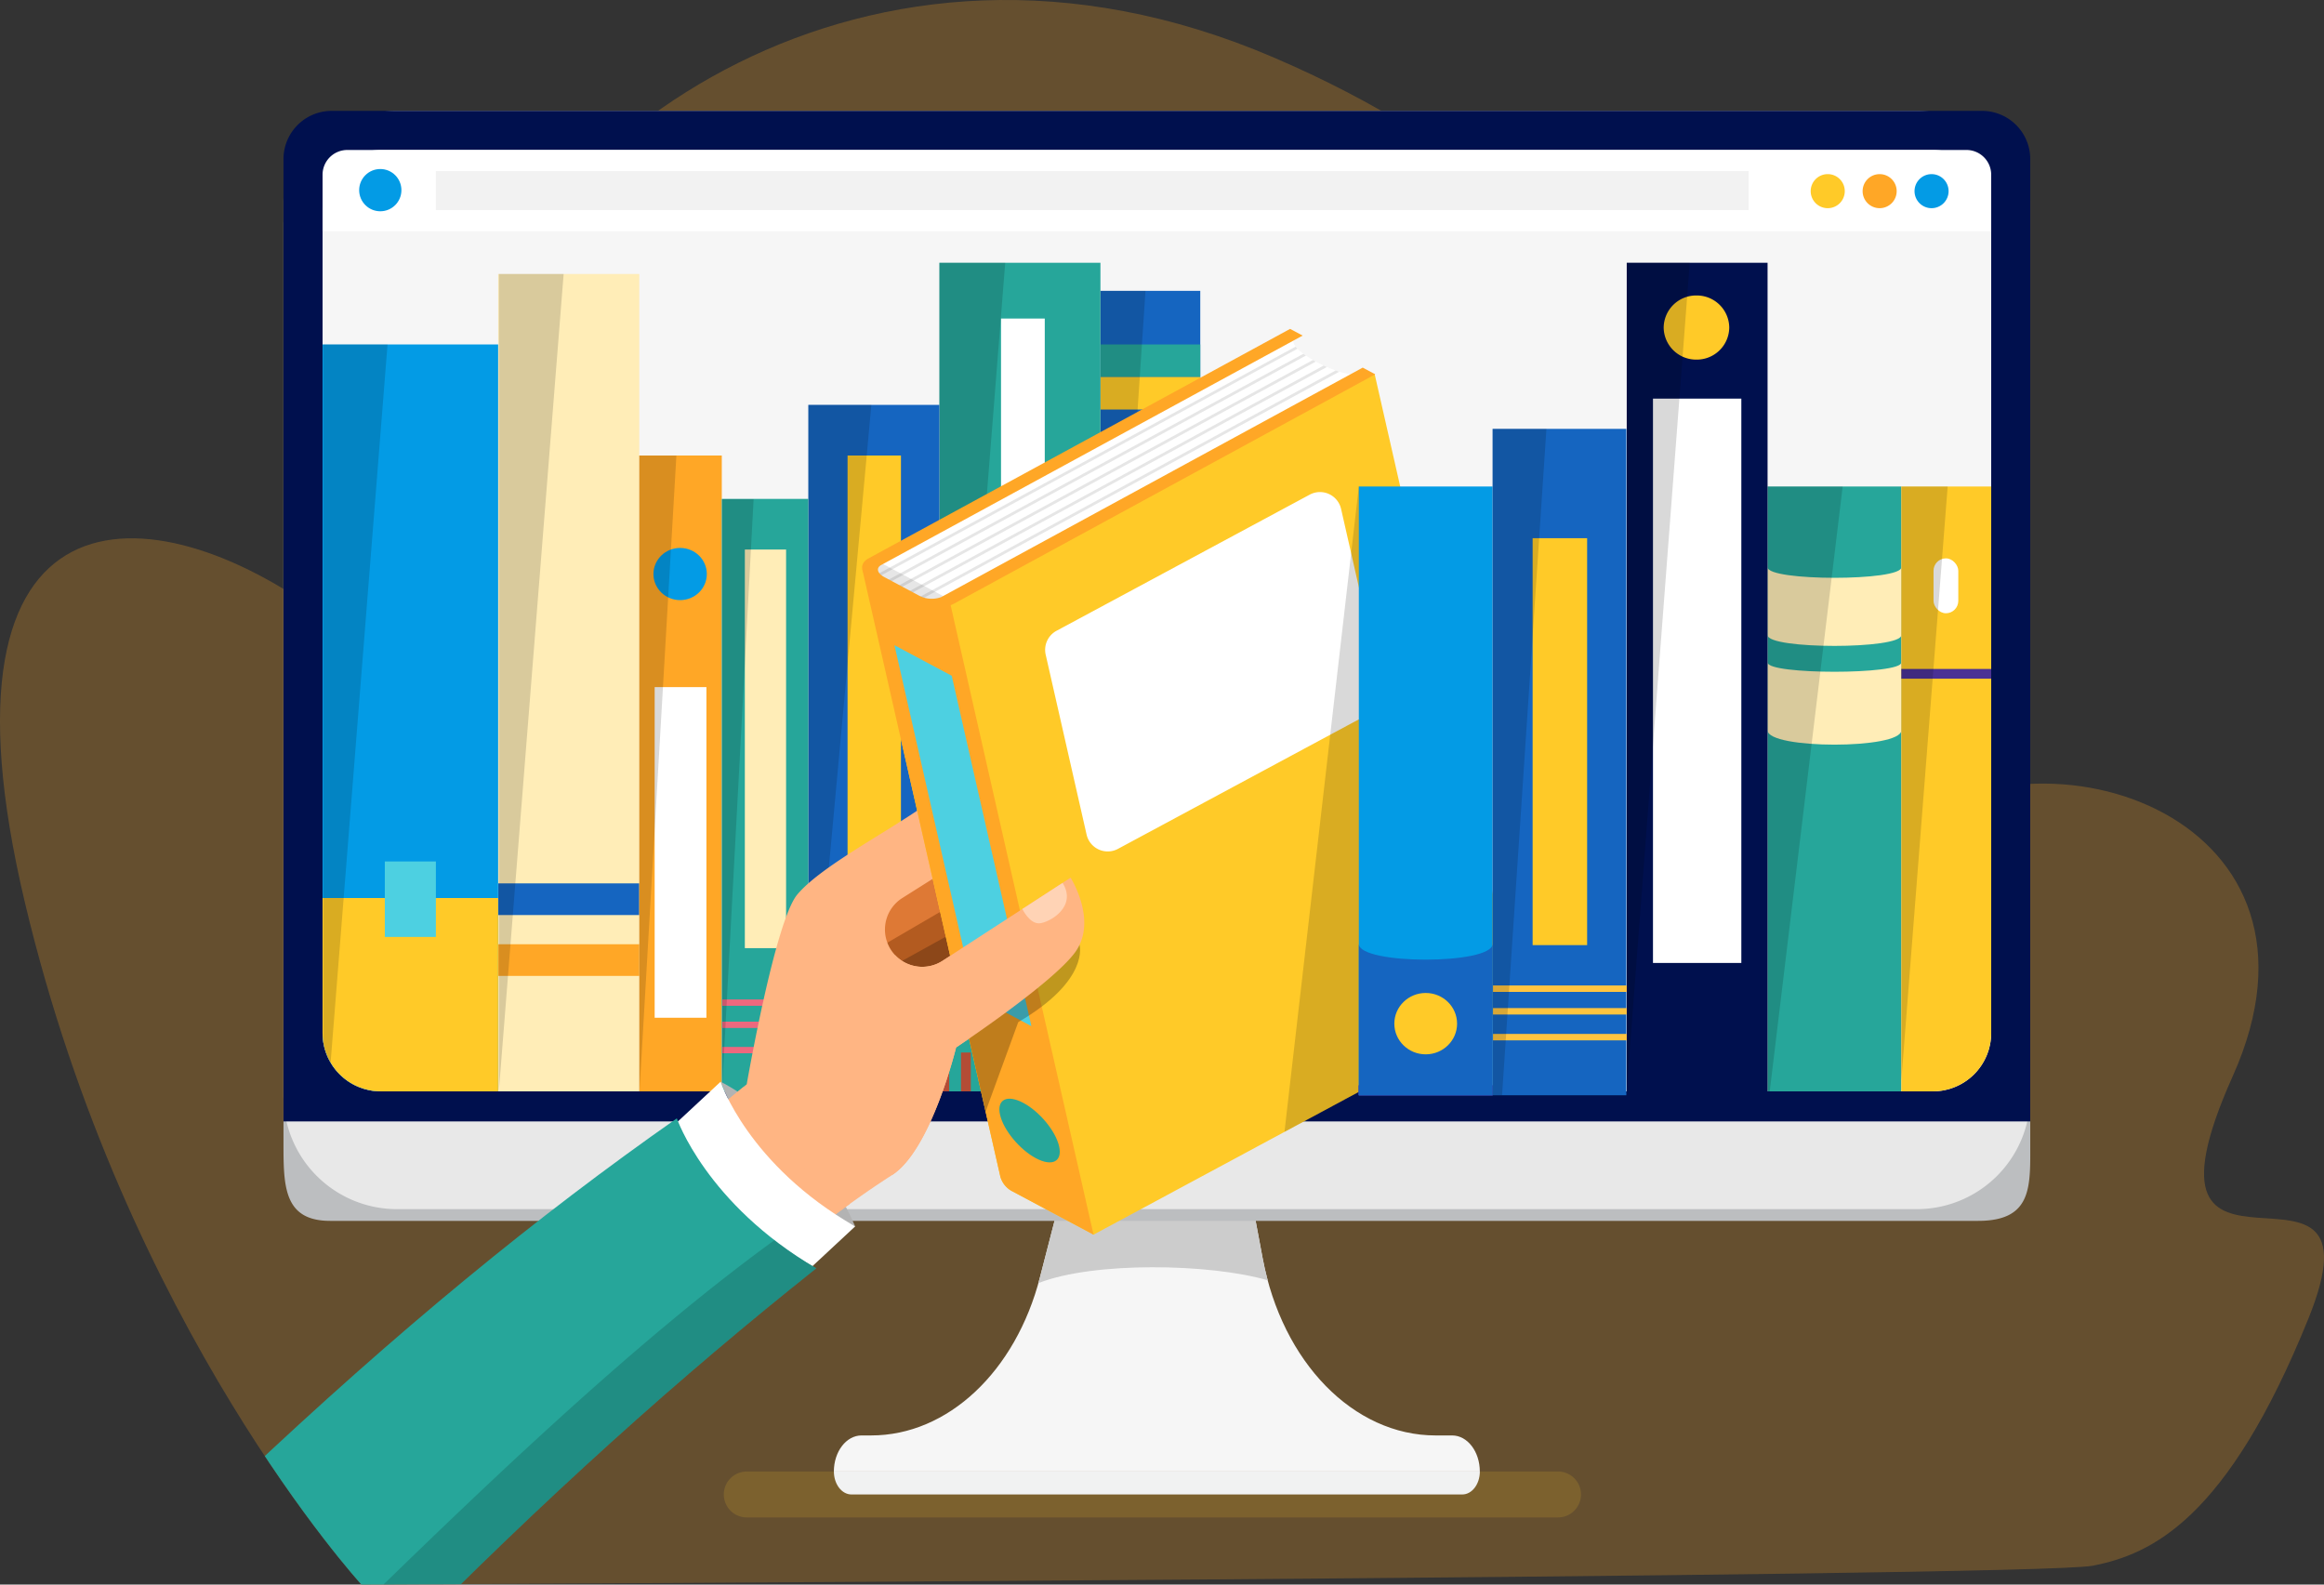 <svg xmlns="http://www.w3.org/2000/svg" xmlns:xlink="http://www.w3.org/1999/xlink" width="440" height="300" viewBox="0 0 440 300"><rect x="0" y="0" width="440" height="300" fill="#333333" stroke="none"/><defs><clipPath id="a"><path d="M11.036,0H304.883a11.035,11.035,0,0,1,11.035,11.035V167.19a11.035,11.035,0,0,1-11.035,11.035H11.035A11.035,11.035,0,0,1,0,167.19V11.036A11.036,11.036,0,0,1,11.036,0Z" fill="none"/></clipPath><clipPath id="b"><path d="M522.737,241.208c21.774-48.583-35.051-68.586-64.26-46.242s-44.079,23.979-38.237,1.089c14.236-55.777-1.593-114.443-79.129-147.687S199.5,64.89,187.553,106.987s-17.126,53.949-25.889,47.41c-32.957-24.6-76.072-26.566-56.954,53.95S168.431,337.5,168.431,337.5s316.6-1.387,327.753-3.567,25.492-8.719,40.892-46.867S500.963,289.791,522.737,241.208Z" transform="translate(165 4103.5)" fill="#ffa726" opacity="0.248"/></clipPath></defs><g transform="translate(-265 -4141)"><path d="M522.737,241.208c21.774-48.583-35.051-68.586-64.26-46.242s-44.079,23.979-38.237,1.089c14.236-55.777-1.593-114.443-79.129-147.687S199.5,64.89,187.553,106.987s-17.126,53.949-25.889,47.41c-32.957-24.6-76.072-26.566-56.954,53.95S168.431,337.5,168.431,337.5s316.6-1.387,327.753-3.567,25.492-8.719,40.892-46.867S500.963,289.791,522.737,241.208Z" transform="translate(165 4103.5)" fill="#ffa726" opacity="0.248"/><path d="M-609.979,1005.623h-153.6a4.345,4.345,0,0,0-4.345,4.344,4.345,4.345,0,0,0,4.345,4.345h153.6a4.345,4.345,0,0,0,4.344-4.345A4.344,4.344,0,0,0-609.979,1005.623Z" transform="translate(1169.961 3413.973)" fill="#ffca28" opacity="0.15" style="mix-blend-mode:multiply;isolation:isolate"/><g transform="translate(318.674 4161.998)"><g transform="translate(0)"><g transform="translate(104.206 200.526)"><path d="M-713.6,921.467h1.833c14.468,0,27.323-12.048,31.943-29.937l5.243-20.3H-640.8l3.142,16.727c3.7,19.675,17.214,33.512,32.739,33.512h3.138c2.892,0,5.235,3.058,5.235,6.831h-122.3C-718.84,924.525-716.5,921.467-713.6,921.467Z" transform="translate(718.84 -871.228)" fill="#f6f6f6"/><path d="M-627.684,892.631c10.375-4.1,32.444-3.731,43.424-.538-.364-1.349-.685-2.726-.95-4.137l-3.142-16.727h-33.786l-5.243,20.3C-627.476,891.9-627.581,892.265-627.684,892.631Z" transform="translate(666.393 -871.228)" fill="#ccc"/><path d="M-599.874,1009.968H-715.51c-1.839,0-3.33-1.945-3.33-4.344h122.3C-596.544,1008.023-598.035,1009.968-599.874,1009.968Z" transform="translate(718.84 -948.553)" fill="#f1f2f2"/></g><path d="M-949.445,404.235h301.126a14.792,14.792,0,0,1,14.793,14.792V597.366c0,8.169.51,14.791-9.875,14.791h-312c-8.837,0-8.837-6.622-8.837-14.791V419.027A14.791,14.791,0,0,1-949.445,404.235Z" transform="translate(964.237 -402.014)" fill="#bcbec0"/><path d="M21.478,0H309.231A21.478,21.478,0,0,1,330.71,21.478V186.445a21.477,21.477,0,0,1-21.477,21.477H21.477A21.477,21.477,0,0,1,0,186.445V21.478A21.478,21.478,0,0,1,21.478,0Z" transform="translate(0 0)" fill="#e8e8e8"/><path d="M-955.116,399h312.468a9.121,9.121,0,0,1,9.121,9.121V590.318h-330.71V408.126A9.121,9.121,0,0,1-955.116,399Z" transform="translate(964.237 -399.005)" fill="#00104e"/><path d="M11.036,0H304.883a11.035,11.035,0,0,1,11.035,11.035V167.19a11.035,11.035,0,0,1-11.035,11.035H11.035A11.036,11.036,0,0,1,0,167.19V11.036A11.036,11.036,0,0,1,11.036,0Z" transform="translate(7.396 7.396)" fill="#f6f6f6" opacity="0.999"/></g><path d="M-635.588,416.422H-942.134a4.687,4.687,0,0,0-4.686,4.686V431.8H-630.9v-10.69A4.686,4.686,0,0,0-635.588,416.422Z" transform="translate(954.216 -409.026)" fill="#fff"/><g transform="translate(289.143 11.967)"><path d="M3.225,0A3.225,3.225,0,1,1,0,3.225,3.225,3.225,0,0,1,3.225,0Z" transform="translate(0)" fill="#ffca28"/><circle cx="3.225" cy="3.225" r="3.225" transform="translate(9.829 0)" fill="#ffa726"/><circle cx="3.225" cy="3.225" r="3.225" transform="translate(19.658 0)" fill="#039be5"/></g></g><rect width="248.549" height="7.383" transform="translate(347.516 4173.391)" fill="#f2f2f2"/><g transform="translate(326.07 4169.395)"><g transform="translate(0)" clip-path="url(#a)"><g transform="translate(0 21.351)"><g transform="translate(33.246 2.132)"><path d="M0,0H155.485V26.719H0Z" transform="translate(26.719 0) rotate(90)" fill="#ffedb7"/><rect width="26.719" height="5.995" transform="translate(0 115.367)" fill="#1565c0"/><rect width="26.719" height="5.995" transform="translate(0 126.895)" fill="#ffa726"/></g><g transform="translate(0 15.465)"><g transform="translate(0)"><rect width="142.151" height="33.245" transform="translate(0 142.151) rotate(-90)" fill="#039be5"/></g><g transform="translate(0 104.8)"><g transform="translate(0 0)"><rect width="37.351" height="33.245" transform="translate(0 37.351) rotate(-90)" fill="#ffca28"/></g></g><rect width="14.295" height="9.667" transform="translate(21.456 97.883) rotate(90)" fill="#4dd0e1"/></g><g transform="translate(147.274 5.318)"><path d="M0,0H152.3V18.9H0Z" transform="translate(18.901 0) rotate(90)" fill="#1565c0"/><rect width="6.161" height="18.901" transform="translate(18.901 10.147) rotate(90)" fill="#26a69a"/><rect width="6.161" height="18.901" transform="translate(18.901 16.308) rotate(90)" fill="#ffca28"/><path d="M-580.049,771.676h0a6.342,6.342,0,0,0-6.342-6.342h-.287a6.342,6.342,0,0,0-6.342,6.342h0a6.342,6.342,0,0,0,6.342,6.342h.287A6.342,6.342,0,0,0-580.049,771.676Z" transform="translate(595.985 -643.84)" fill="#fff"/></g><g transform="translate(116.781)"><g transform="translate(0)"><path d="M0,0H160.689V30.494H0Z" transform="translate(0 160.689) rotate(-90)" fill="#26a69a"/><g transform="translate(0 64.698)"><path d="M-671.811,619.06v7.672c0,2.315,30.493,2.315,30.493,0V619.06C-641.318,620.708-671.811,620.708-671.811,619.06Z" transform="translate(671.811 -619.06)" fill="#ffb6a6"/></g></g><rect width="1.859" height="8.098" transform="translate(0 149.518)" fill="#b34c35"/><rect width="1.859" height="8.098" transform="translate(4.091 149.518)" fill="#b34c35"/><rect width="1.859" height="8.098" transform="translate(8.181 149.518)" fill="#b34c35"/><rect width="1.859" height="8.098" transform="translate(12.272 149.518)" fill="#b34c35"/><rect width="1.859" height="8.098" transform="translate(16.362 149.518)" fill="#b34c35"/><rect width="1.859" height="8.098" transform="translate(20.453 149.518)" fill="#b34c35"/><rect width="1.859" height="8.098" transform="translate(24.544 149.518)" fill="#b34c35"/><rect width="1.859" height="8.098" transform="translate(28.634 149.518)" fill="#b34c35"/><rect width="41.771" height="8.282" transform="translate(19.953 10.567) rotate(90)" fill="#fff"/></g><g transform="translate(91.972 26.905)"><g transform="translate(0 0)"><rect width="130.712" height="24.809" transform="translate(24.809 0) rotate(90)" fill="#1565c0"/><path d="M0,0H10.107V93.274H0Z" transform="translate(7.427 9.584)" fill="#ffca28"/></g><rect width="1.198" height="24.809" transform="translate(24.886 110.346) rotate(90)" fill="#ffc440"/><rect width="1.198" height="24.809" transform="translate(24.886 114.539) rotate(90)" fill="#ffc440"/><rect width="1.198" height="24.809" transform="translate(24.886 119.331) rotate(90)" fill="#ffc440"/></g><g transform="translate(59.965 36.489)"><g transform="translate(0)"><rect width="121.128" height="15.621" transform="translate(0 121.128) rotate(-90)" fill="#ffa726"/></g><rect width="62.596" height="9.801" transform="translate(12.711 43.856) rotate(90)" fill="#fff"/><ellipse cx="5.054" cy="4.942" rx="5.054" ry="4.942" transform="translate(2.68 17.5)" fill="#039be5"/></g><g transform="translate(75.585 44.704)"><g transform="translate(0 0)"><rect width="112.913" height="16.386" transform="translate(16.386 0) rotate(90)" fill="#26a69a"/><path d="M0,0H7.81V75.475H0Z" transform="translate(4.365 9.584)" fill="#ffedb7"/></g><rect width="1.198" height="16.386" transform="translate(16.463 94.777) rotate(90)" fill="#ed687e"/><rect width="1.198" height="16.386" transform="translate(16.463 98.97) rotate(90)" fill="#ed687e"/><rect width="1.198" height="16.386" transform="translate(16.463 103.762) rotate(90)" fill="#ed687e"/></g><g transform="translate(273.582 42.361)"><g transform="translate(0)"><g transform="translate(0)"><rect width="115.256" height="25.324" transform="translate(0 115.256) rotate(-90)" fill="#26a69a"/></g></g><path d="M-302.558,602.455V615.3c0,2.73,25.324,2.73,25.324,0v-12.84C-277.234,605.124-302.558,605.124-302.558,602.455Zm25.324,18.037c0,2.335-25.324,2.335-25.324,0v12.84c0,3.615,25.324,3.615,25.324,0Z" transform="translate(302.558 -587.169)" fill="#ffedb7"/></g><g transform="translate(298.906 42.361)"><g transform="translate(0)"><g transform="translate(0)"><rect width="115.256" height="17.508" transform="translate(0 115.256) rotate(-90)" fill="#ffca28"/></g><g transform="translate(0 34.546)"><rect width="1.834" height="17.508" transform="translate(0 1.834) rotate(-90)" fill="#4a3195"/></g><rect width="4.69" height="10.394" rx="2.345" transform="translate(10.786 23.999) rotate(180)" fill="#fff"/></g></g><g transform="translate(246.92)"><g transform="translate(0)"><g transform="translate(0)"><rect width="157.617" height="26.662" transform="translate(0 157.617) rotate(-90)" fill="#00104e"/></g></g><rect width="106.842" height="16.729" transform="translate(21.695 25.726) rotate(90)" fill="#fff"/><path d="M6.207,0a6.14,6.14,0,0,1,6.207,6.07,6.14,6.14,0,0,1-6.207,6.07A6.14,6.14,0,0,1,0,6.07,6.14,6.14,0,0,1,6.207,0Z" transform="translate(6.993 6.195)" fill="#ffca28"/></g></g><path d="M-855.954,471.721h-12.265V626.432Z" transform="translate(901.596 -448.239)" opacity="0.15" style="mix-blend-mode:multiply;isolation:isolate"/><path d="M-946.508,645.272h.9l11.269-142.151h-12.174Z" transform="translate(946.641 -466.304)" opacity="0.15" style="mix-blend-mode:multiply;isolation:isolate"/><path d="M-659.344,466.7h-12.467V623.957Z" transform="translate(788.592 -445.35)" opacity="0.15" style="mix-blend-mode:multiply;isolation:isolate"/><path d="M-591.47,479.225H-600V607.418Z" transform="translate(747.276 -452.556)" opacity="0.15" style="mix-blend-mode:multiply;isolation:isolate"/><path d="M-353.418,466.7h-11.926V623.327Z" transform="translate(612.264 -445.35)" opacity="0.15" style="mix-blend-mode:multiply;isolation:isolate"/><path d="M-302.558,566.458V681.713h.32l13.9-115.255Z" transform="translate(576.14 -502.746)" opacity="0.15" style="mix-blend-mode:multiply;isolation:isolate"/><path d="M-234.149,566.458h-8.774V678.906Z" transform="translate(541.828 -502.746)" opacity="0.15" style="mix-blend-mode:multiply;isolation:isolate"/><path d="M-805.608,673.724l7.026-121.062h-7.026Z" transform="translate(865.573 -494.809)" opacity="0.15" style="mix-blend-mode:multiply;isolation:isolate"/><path d="M-768.738,684.22l5.991-112.115h-5.991Z" transform="translate(844.359 -505.995)" opacity="0.15" style="mix-blend-mode:multiply;isolation:isolate"/><path d="M-718.3,530.059h-11.934V659.9Z" transform="translate(822.206 -481.803)" opacity="0.15" style="mix-blend-mode:multiply;isolation:isolate"/></g></g><circle cx="4" cy="4" r="4" transform="translate(333 4173)" fill="#039be5"/><g clip-path="url(#b)"><g transform="translate(205.92 4203.264)"><g transform="translate(0 0)"><g transform="translate(0 88.723)"><path d="M-674.584,761.822l15.478,14.471s-3.042,5.87-8.607,4.234S-684.507,766.2-684.507,766.2l-4.459,3.744-10.56-1.047,1.246-2.706,10.552-5.945A11.2,11.2,0,0,1-674.584,761.822Z" transform="translate(924.688 -736.006)" fill="#8c4719"/><path d="M-652.656,759.283s-3.478,6.44-7.793,5.121c-2.846-.869-10.329-9-15.1-14.431a8.03,8.03,0,0,0-9.925-1.73l-11,6.085-4.136,1.641-.8-7.464,24.612-12.172,13.085,8.641Z" transform="translate(925.767 -723.077)" fill="#b35b20"/><path d="M-673.336,726.7l20,18.507a4.093,4.093,0,0,1-1.311,6.851,4.049,4.049,0,0,1-2.964-.1c-3.322-1.344-14.881-11.67-20.41-16.709-1.768-1.612-7.194-3.909-9.193-2.595l-19.547,11.408-4.847-4.454,22.88-16.82Z" transform="translate(931.64 -715.286)" fill="#de7935"/><path d="M-769.356,831.835s17.424,8.548,25.478,27.391C-743.878,859.226-761.618,851.265-769.356,831.835Z" transform="translate(964.866 -778.025)" fill="#b3b3b3"/><path d="M-705.87,720.3s5.225,8.193.829,14.163-22.508,17.975-22.508,17.975-4.71,19.4-12.121,24.158-13.782,9.784-13.782,9.784L-774.19,765.16l7-5.751s5.354-30.9,9.577-35.93,15.5-10.993,23.17-16.192a12.611,12.611,0,0,1,9.866-1.859l35.083,7.957s1.073,5.366-3.723,6.805-32.519-3.616-32.519-3.616l-11.991,7.569a7.06,7.06,0,0,0-1.356,10.827h0a7.06,7.06,0,0,0,8.969,1.065Z" transform="translate(967.647 -705.116)" fill="#ffb583"/><path d="M-753.451,860.662l-20.739-21.217,6.349-5.217c1.978,4.365,7.356,13.526,20.216,22.081C-751.113,858.819-753.451,860.662-753.451,860.662Z" transform="translate(967.647 -779.401)" fill="#ffb583"/><g transform="translate(0 53.81)"><path d="M-754.864,859.226c-20.287-11.593-25.478-27.391-25.478-27.391l-8.108,7.542s5.191,15.8,25.478,27.391Z" transform="translate(975.852 -831.835)" fill="#fff"/><path d="M-1016.132,876.557c-51.494,40.921-101.63,91.061-181.186,184.483l-32.448-35.741c82.176-91.156,134.329-140.1,187.223-177.135C-1042.543,848.164-1036.975,864.367-1016.132,876.557Z" transform="translate(1229.766 -841.23)" fill="#26a69a"/></g></g><g transform="translate(222.303)"><g transform="translate(0.038 8.537)"><path d="M-609.176,516.283l27.205,119.666-80.422,43.283-15.362-8.2a4.463,4.463,0,0,1-2.284-2.793L-706.171,553.3l1.16-1.954,15.371,8.2h0Z" transform="translate(706.171 -516.283)" fill="#ffca28"/><path d="M-662.392,726.737l-15.362-8.2a4.464,4.464,0,0,1-2.284-2.793L-706.171,600.8l1.16-1.955,15.371,8.2.082.044Z" transform="translate(706.171 -563.787)" fill="#ffa726"/><path d="M-574.566,569.425l-47.93,25.77a4.1,4.1,0,0,0-2.057,4.521l7.745,34.069a4.1,4.1,0,0,0,5.941,2.7l47.93-25.77a4.1,4.1,0,0,0,2.057-4.521l-7.746-34.069A4.1,4.1,0,0,0-574.566,569.425Z" transform="translate(659.27 -546.576)" fill="#fff"/></g><g transform="translate(6.127 59.893)"><path d="M-691.832,637.224l15.082,66.34,10.842,5.784-15.082-66.34Z" transform="translate(691.832 -637.224)" fill="#4dd0e1"/><path d="M-640.534,840.194c-3.088-1.647-5.057-.638-4.4,2.255s3.694,6.573,6.781,8.22,5.058.638,4.4-2.255S-637.447,841.842-640.534,840.194Z" transform="translate(664.922 -753.549)" fill="#26a69a"/></g><g transform="translate(1.03 1.771)"><path d="M-622.749,500.35l-81.086,44.134,12.437,6.635,81.088-44.134C-613.31,508.6-625.748,501.96-622.749,500.35Z" transform="translate(703.836 -500.35)" fill="#fff"/><path d="M-615.5,507.676l-78.881,42.95.555.3,78.926-42.974Q-615.2,507.815-615.5,507.676Zm-2.031-1.055-78.854,42.936.555.3,78.841-42.928C-617.175,506.824-617.355,506.723-617.533,506.621Zm4.3,1.985L-692.378,551.7l.555.3,79.268-43.157C-612.78,508.764-613.008,508.686-613.237,508.606Zm-6.107-3.159-79.048,43.04.555.3,78.969-43Q-619.115,505.616-619.344,505.447Zm-1.474-1.354L-700.4,547.417l.555.3,79.38-43.218A4.659,4.659,0,0,1-620.818,504.093Z" transform="translate(701.857 -502.504)" fill="#e6e6e6"/></g><path d="M-686.541,608l-4.949.313-11.224-5.988,2-1.886Z" transform="translate(704.22 -556.167)" opacity="0.1" style="mix-blend-mode:multiply;isolation:isolate"/><path d="M-622.853,497.448l-79.783,43.435c-1.019.547-.769,1.568.557,2.276l6.559,3.5a5.132,5.132,0,0,0,4.253.291l79.784-43.435,2.376,1.268-79.783,43.435c-2.029,1.089-5.814.831-8.455-.578l-6.559-3.5c-2.641-1.409-3.138-3.434-1.109-4.523l79.783-43.435Z" transform="translate(706.261 -496.18)" fill="#ffa726"/></g><path d="M-642.75,763.624l-20.025,13.041,4.907,21.586,6.186-16.944c13.623-7.954,11.605-14.619,11.605-14.619Z" transform="translate(903.544 -650.056)" opacity="0.25" style="mix-blend-mode:multiply;isolation:isolate"/><g transform="translate(227.978 103.904)"><path d="M-692.9,797.161c7.411-4.76,12.12-24.158,12.12-24.158s18.112-12.006,22.508-17.975-.829-14.163-.829-14.163L-683.344,756.6a7.06,7.06,0,0,1-8.969-1.065Z" transform="translate(692.896 -740.865)" fill="#ffb583"/></g><path d="M-627.2,743.188h0l-7.616,4.943s1.382,2.883,3.292,2.705S-624.383,747.679-627.2,743.188Z" transform="translate(887.456 -638.298)" fill="#ffd3b5"/></g><path d="M-503.873,566.458-517.95,688.646l21.882-11.777,6.877-80.3-5.59-24.587Z" transform="translate(820.218 -536.615)" opacity="0.15" style="mix-blend-mode:multiply;isolation:isolate"/><g transform="translate(316.345 29.843)"><path d="M0,0H115.256V25.324H0Z" transform="translate(25.324 0) rotate(90)" fill="#039be5"/><rect width="25.324" height="1.883" transform="translate(0 113.373)" fill="#4d39ab"/><rect width="25.324" height="1.883" transform="translate(0 113.373)" fill="#4d39ab"/><rect width="25.324" height="1.883" transform="translate(0 113.373)" fill="#4d39ab"/><path d="M-484.8,770.374v28.664h25.324V770.374C-459.476,774.355-484.8,774.355-484.8,770.374Z" transform="translate(484.8 -683.782)" fill="#1565c0"/><ellipse cx="5.94" cy="5.809" rx="5.94" ry="5.809" transform="translate(6.722 95.887)" fill="#ffca28"/></g><g transform="translate(341.669 18.934)"><g transform="translate(0 0)"><g transform="translate(0 0)"><path d="M0,0H126.165V25.324H0Z" transform="translate(25.324 0) rotate(90)" fill="#1565c0"/><rect width="10.317" height="77.041" transform="translate(7.582 20.692)" fill="#ffca28"/></g></g><rect width="1.223" height="25.324" transform="translate(25.402 105.376) rotate(90)" fill="#ffc440"/><rect width="1.223" height="25.324" transform="translate(25.402 109.656) rotate(90)" fill="#ffc440"/><rect width="1.223" height="25.324" transform="translate(25.402 114.547) rotate(90)" fill="#ffc440"/><path d="M-425.124,666.933h1.779l8.4-126.165h-10.175Z" transform="translate(425.141 -540.768)" opacity="0.15" style="mix-blend-mode:multiply;isolation:isolate"/></g></g><path d="M-1162.656,1025.605c-27.339,12.823-28.743-10.806-28.748-10.875l-.015.016q-3.345,3.572-6.761,7.247l-.226.243q-3.266,3.516-6.6,7.129l-.826.9q-1.559,1.691-3.132,3.4l-1.324,1.441-1.637,1.787-1.723,1.883q-.9.99-1.814,1.986-1.179,1.291-2.366,2.595l-1.2,1.323q-1.328,1.458-2.665,2.932l-.668.735q-1.548,1.707-3.112,3.436l-.936,1.035q-1.648,1.825-3.311,3.668l-.046.05,32.448,35.74q16.781-19.706,31.9-36.939,3.37-3.84,6.667-7.568,4.947-5.593,9.738-10.943,3.195-3.568,6.324-7.032,7.825-8.661,15.266-16.7,2.979-3.22,5.9-6.346,4.386-4.69,8.655-9.18,1.424-1.5,2.835-2.973,2.822-2.952,5.6-5.82c12.028-12.43,23.418-23.71,34.426-34.127q2.54-2.4,5.055-4.748c16.766-15.628,32.725-29.315,48.817-42.1a74.322,74.322,0,0,1-7.919-5.338C-1078.32,941.866-1141.121,1015.5-1162.656,1025.605Z" transform="translate(1435.686 3473.328)" opacity="0.15" style="mix-blend-mode:multiply;isolation:isolate"/></g></g></svg>